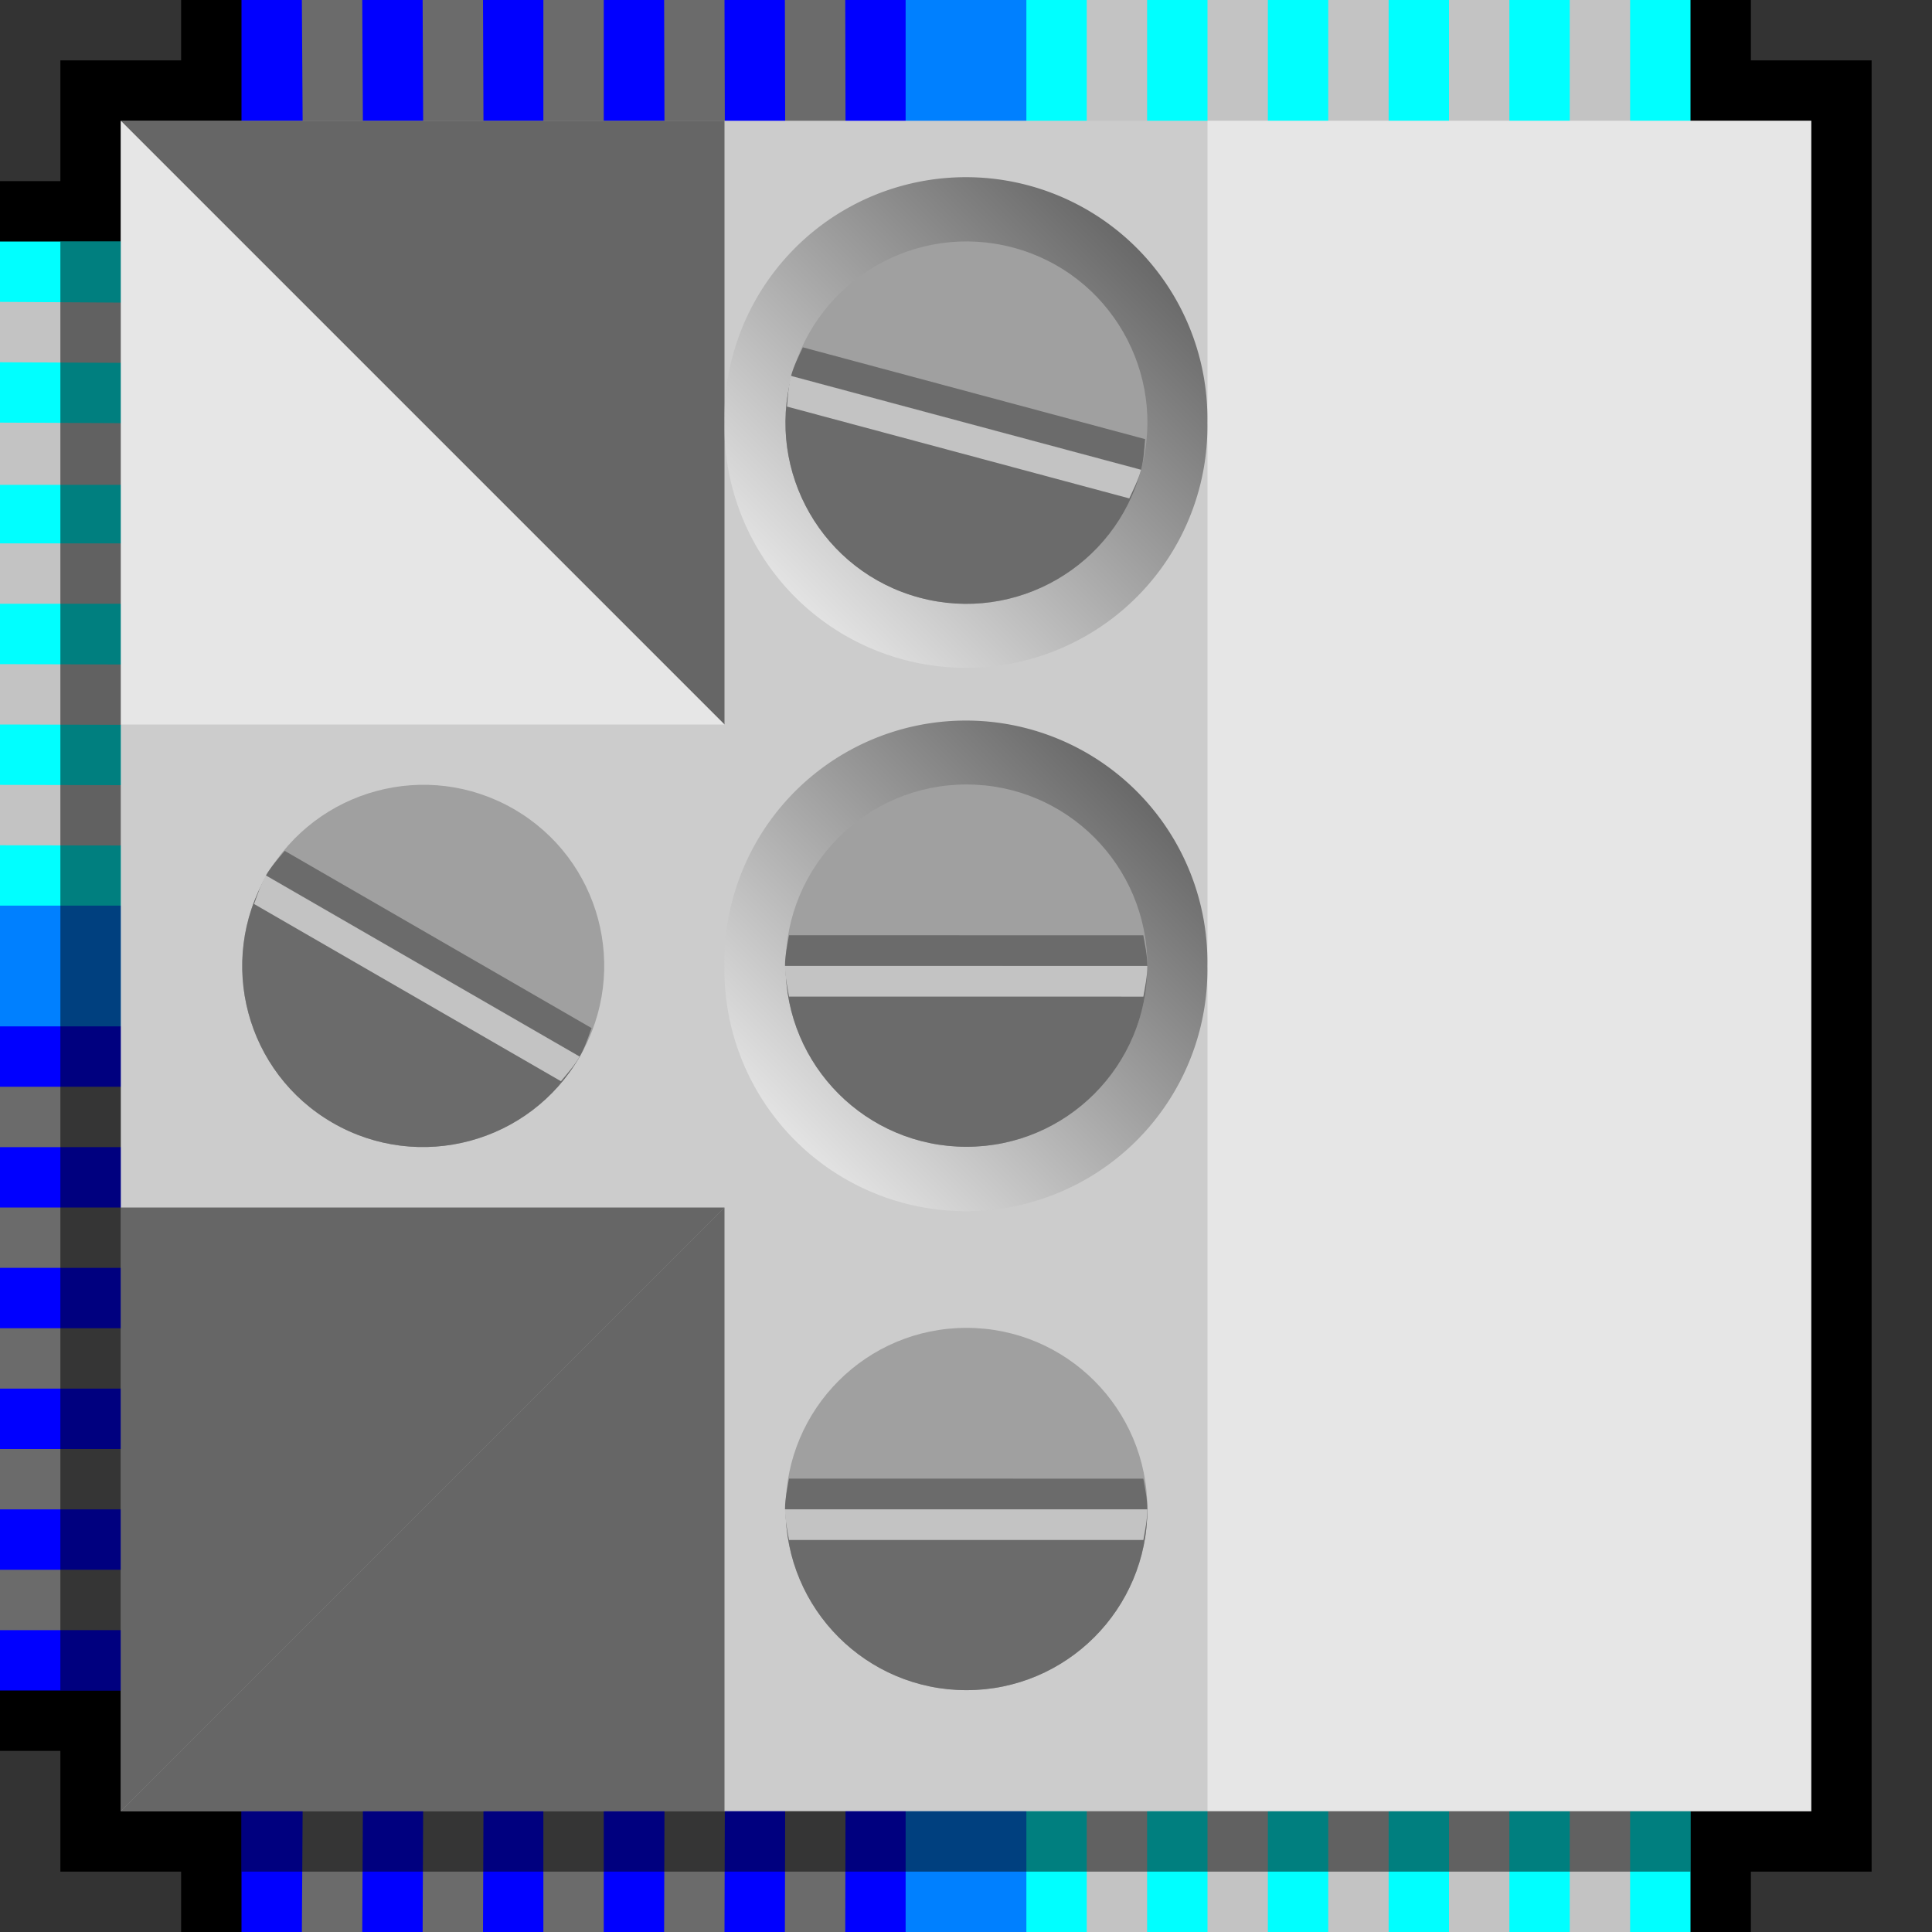 <?xml version="1.0" encoding="UTF-8" standalone="no"?>
<!-- Created with Inkscape (http://www.inkscape.org/) -->

<svg
   xmlns:dc="http://purl.org/dc/elements/1.1/"
   xmlns:cc="http://creativecommons.org/ns#"
   xmlns:rdf="http://www.w3.org/1999/02/22-rdf-syntax-ns#"
   xmlns:svg="http://www.w3.org/2000/svg"
   xmlns="http://www.w3.org/2000/svg"
   xmlns:xlink="http://www.w3.org/1999/xlink"
   xmlns:sodipodi="http://sodipodi.sourceforge.net/DTD/sodipodi-0.dtd"
   xmlns:inkscape="http://www.inkscape.org/namespaces/inkscape"
   width="32px"
   height="32px"
   id="svg3505"
   sodipodi:version="0.32"
   inkscape:version="0.48.5 r10040"
   sodipodi:docname="00.svg"
   inkscape:output_extension="org.inkscape.output.svg.inkscape"
   version="1.1">
  <rect width="100%" height="100%" fill="#333333" stroke="none"/>
  <defs
     id="defs3507">
    <inkscape:perspective
       sodipodi:type="inkscape:persp3d"
       inkscape:vp_x="0 : 16 : 1"
       inkscape:vp_y="0 : 1000 : 0"
       inkscape:vp_z="32 : 16 : 1"
       inkscape:persp3d-origin="16 : 10.666667 : 1"
       id="perspective3513" />
    <inkscape:perspective
       id="perspective4690"
       inkscape:persp3d-origin="372.04724 : 350.78739 : 1"
       inkscape:vp_z="744.09448 : 526.18109 : 1"
       inkscape:vp_y="0 : 1000 : 0"
       inkscape:vp_x="0 : 526.18109 : 1"
       sodipodi:type="inkscape:persp3d" />
    <inkscape:perspective
       id="perspective2564"
       inkscape:persp3d-origin="372.04724 : 350.78739 : 1"
       inkscape:vp_z="744.09448 : 526.18109 : 1"
       inkscape:vp_y="0 : 1000 : 0"
       inkscape:vp_x="0 : 526.18109 : 1"
       sodipodi:type="inkscape:persp3d" />
    <linearGradient
       inkscape:collect="always"
       xlink:href="#linearGradient8649"
       id="linearGradient3595"
       gradientUnits="userSpaceOnUse"
       x1="19"
       y1="13"
       x2="13"
       y2="19" />
    <linearGradient
       id="linearGradient8649">
      <stop
         style="stop-color:black;stop-opacity:0.502;"
         offset="0"
         id="stop8651" />
      <stop
         style="stop-color:white;stop-opacity:0.502;"
         offset="1"
         id="stop8653" />
    </linearGradient>
    <linearGradient
       inkscape:collect="always"
       xlink:href="#linearGradient8649"
       id="linearGradient3641"
       gradientUnits="userSpaceOnUse"
       x1="19"
       y1="13"
       x2="13"
       y2="19" />
    <linearGradient
       id="linearGradient3643">
      <stop
         style="stop-color:black;stop-opacity:0.502;"
         offset="0"
         id="stop3645" />
      <stop
         style="stop-color:white;stop-opacity:0.502;"
         offset="1"
         id="stop3647" />
    </linearGradient>
    <linearGradient
       inkscape:collect="always"
       xlink:href="#linearGradient8649"
       id="linearGradient3649"
       gradientUnits="userSpaceOnUse"
       x1="19"
       y1="13"
       x2="13"
       y2="19" />
    <linearGradient
       id="linearGradient3651">
      <stop
         style="stop-color:black;stop-opacity:0.502;"
         offset="0"
         id="stop3653" />
      <stop
         style="stop-color:white;stop-opacity:0.502;"
         offset="1"
         id="stop3655" />
    </linearGradient>
    <linearGradient
       inkscape:collect="always"
       xlink:href="#linearGradient8649"
       id="linearGradient3657"
       gradientUnits="userSpaceOnUse"
       x1="19"
       y1="13"
       x2="13"
       y2="19" />
    <linearGradient
       id="linearGradient3659">
      <stop
         style="stop-color:black;stop-opacity:0.502;"
         offset="0"
         id="stop3661" />
      <stop
         style="stop-color:white;stop-opacity:0.502;"
         offset="1"
         id="stop3663" />
    </linearGradient>
    <linearGradient
       inkscape:collect="always"
       xlink:href="#linearGradient8649"
       id="linearGradient8795"
       gradientUnits="userSpaceOnUse"
       x1="19"
       y1="13"
       x2="13"
       y2="19" />
  </defs>
  <sodipodi:namedview
     id="base"
     pagecolor="#ffffff"
     bordercolor="#666666"
     borderopacity="1.0"
     inkscape:pageopacity="0.0"
     inkscape:pageshadow="2"
     inkscape:zoom="16.5"
     inkscape:cx="16"
     inkscape:cy="16"
     inkscape:current-layer="layer1"
     showgrid="true"
     inkscape:grid-bbox="true"
     inkscape:document-units="px"
     objecttolerance="10000"
     gridtolerance="10000"
     guidetolerance="10000"
     inkscape:window-width="1024"
     inkscape:window-height="741"
     inkscape:window-x="0"
     inkscape:window-y="2"
     inkscape:object-paths="true"
     inkscape:object-nodes="true"
     inkscape:snap-bbox="true"
     inkscape:snap-guide="true"
     showguides="true"
     inkscape:guide-bbox="true"
     inkscape:window-maximized="1">
    <inkscape:grid
       type="xygrid"
       id="grid3515"
       units="px"
       visible="true"
       enabled="true"
       spacingx="1px"
       spacingy="1px"
       empspacing="4"
       snapvisiblegridlinesonly="true" />
    <sodipodi:guide
       orientation="-0.707,0.707"
       position="33.246,33.246"
       id="guide3622" />
    <sodipodi:guide
       orientation="0.707,0.707"
       position="0,32"
       id="guide3624" />
  </sodipodi:namedview>
  <g
     id="layer1"
     inkscape:label="Layer 1"
     inkscape:groupmode="layer">
    <g
       id="g9998">
      <rect
         y="0"
         x="0"
         height="32"
         width="32"
         id="rect3804"
         style="fill:none;stroke:none" />
      <rect
         style="fill:black;fill-opacity:1;stroke:none"
         id="rect5175"
         width="30"
         height="30"
         x="1"
         y="1" />
      <path
         sodipodi:nodetypes="ccccccccc"
         id="path7053"
         d="M 3,0 3,3 0,3 0,29 3,29 3,32 29,32 29,0 3,0 z"
         style="fill:black;fill-opacity:1;fill-rule:nonzero;stroke:none"
         inkscape:connector-curvature="0" />
      <path
         sodipodi:nodetypes="ccccc"
         id="path2570"
         d="M 16,16 0,16 0,4 4,4 16,16 z"
         style="fill:#00ffff;fill-opacity:1;fill-rule:nonzero;stroke:none"
         inkscape:connector-curvature="0" />
      <path
         sodipodi:nodetypes="ccccccc"
         style="fill:blue;fill-opacity:1;fill-rule:nonzero;stroke:none"
         d="M 16,32 4,32 4,28 0,28 0,16 16,16 16,32 z"
         id="path3342"
         inkscape:connector-curvature="0" />
      <path
         d="m 17,16 a 1,1 0 1 1 -2,0 1,1 0 1 1 2,0 z"
         sodipodi:ry="1"
         sodipodi:rx="1"
         sodipodi:cy="16"
         sodipodi:cx="16"
         id="path3344"
         style="fill:silver;fill-opacity:1;fill-rule:nonzero;stroke:none"
         sodipodi:type="arc" />
      <path
         sodipodi:nodetypes="ccccccccccccccccccccccccc"
         id="path3626"
         d="m 0,14 14,0.031 -1,-1 L 0,13 0,14 z m 0,-2 12,0.031 -1,-1 L 0,11 0,12 z M 0,10 10,10 9,9 0,9 0,10 z m 0,-1.969 8,0 -1,-1 L 0,7 0,8.031 z M 0,6 6,6.031 5,5.031 0,5 0,6 z"
         style="fill:#c3c3c3;fill-opacity:1;fill-rule:nonzero;stroke:none"
         inkscape:connector-curvature="0" />
      <path
         sodipodi:nodetypes="ccccccccccccccccccccccccccccccccccc"
         id="path3368"
         d="M 14,32 14.031,18 0,18 0,19 13.031,19 13,32 14,32 z M 12,32 12.031,20 0,20 0,21 11.031,21 11,32 l 1,0 z m -2,0 0,-10 -10,0 0,1 9,0 0,9 1,0 z M 8,32 8.031,24 -1e-7,24 0,25 7.031,25 7,32 8,32 z M 6,32 6.031,26 0,26 0,27 5.031,27 5,32 6,32 z"
         style="fill:#6b6b6b;fill-opacity:1;fill-rule:nonzero;stroke:none"
         inkscape:connector-curvature="0" />
      <path
         transform="matrix(-1,0,0,-1,32,32)"
         sodipodi:type="arc"
         style="fill:#00005c;fill-opacity:1;fill-rule:nonzero;stroke:none"
         id="path3366"
         sodipodi:cx="16"
         sodipodi:cy="16"
         sodipodi:rx="1"
         sodipodi:ry="1"
         d="m 17,16 a 1,1 0 1 1 -2,0 1,1 0 1 1 2,0 z" />
      <path
         sodipodi:nodetypes="ccccc"
         id="path7041"
         d="M 16,0 16,32 28,32 28,0 16,0 z"
         style="fill:#00ffff;fill-opacity:1;fill-rule:nonzero;stroke:none"
         inkscape:connector-curvature="0" />
      <path
         sodipodi:nodetypes="ccccc"
         style="fill:blue;fill-opacity:1;fill-rule:nonzero;stroke:none"
         d="M 16,0 4,0 4,4 16,16 16,0 z"
         id="path7045"
         inkscape:connector-curvature="0" />
      <path
         sodipodi:nodetypes="ccccccccc"
         id="rect3926"
         d="m 15,0 0,15 -15,0 0,2 15,0 0,15 2,0 0,-32 -2,0 z"
         style="fill:#0080ff;fill-opacity:1;fill-rule:nonzero;stroke:none"
         inkscape:connector-curvature="0" />
      <path
         sodipodi:nodetypes="ccccccccccccccccccccccccc"
         id="path7028"
         d="m 18,0 0,32 1,0 0,-32 -1,0 z m 2,0 0,32 1,0 0,-32 -1,0 z m 2,0 0,32 1,0 0,-32 -1,0 z m 2,0 0,32 1,0 0,-32 -1,0 z m 2,0 0,32 1,0 0,-32 -1,0 z"
         style="fill:#c3c3c3;fill-opacity:1;fill-rule:nonzero;stroke:none"
         inkscape:connector-curvature="0" />
      <path
         style="fill:#6b6b6b;fill-opacity:1;fill-rule:nonzero;stroke:none"
         d="m 14,0 0.031,14 -1,-1 L 13,0 14,0 z m -2,0 0.031,12 -1,-1 L 11,0 12,0 z m -2,0 0,10 -1,-1 0,-9 L 10,0 z m -2,0 0.031,8 -1,-1 -0.031,-7 1,0 z m -2,0 0.031,6 -1,-1 -0.031,-5 1,0 z"
         id="path7034"
         sodipodi:nodetypes="ccccccccccccccccccccccccc"
         inkscape:connector-curvature="0" />
      <rect
         transform="scale(-1,-1)"
         style="fill:#ccc;fill-opacity:1;stroke:none"
         id="rect5112"
         width="28"
         height="28"
         x="-30"
         y="-30" />
      <path
         id="rect3917"
         d="M 20,30 20,2 30,2 30,30 z"
         style="fill:white;fill-opacity:0.502;stroke:none"
         inkscape:connector-curvature="0" />
      <path
         inkscape:connector-curvature="0"
         id="path11728"
         d="M 12,2 2,2 12,12 z"
         style="fill:black;fill-opacity:0.502;stroke:none" />
      <path
         style="fill:white;fill-opacity:0.502;stroke:none"
         d="M 2,12 12,12 2,2 z"
         id="path12238"
         inkscape:connector-curvature="0" />
      <path
         style="fill:black;fill-opacity:0.502;stroke:none"
         d="M 2,20 2,30 12,20 z"
         id="path12241"
         inkscape:connector-curvature="0" />
      <path
         inkscape:connector-curvature="0"
         id="path12243"
         d="M 12,30 12,20 2,30 z"
         style="fill:black;fill-opacity:0.502;stroke:none" />
      <path
         transform="matrix(1.003,0,0,1.003,-0.05,-0.05)"
         d="m 19.988,16 a 3.988,3.988 0 1 1 -7.975,0 3.988,3.988 0 1 1 7.975,0 z"
         sodipodi:ry="3.9875195"
         sodipodi:rx="3.9875195"
         sodipodi:cy="16"
         sodipodi:cx="16"
         id="path8647"
         style="fill:url(#linearGradient8795);fill-opacity:1;stroke:none"
         sodipodi:type="arc" />
      <g
         transform="matrix(0.706,-0.707,0.706,0.707,-0.941,10.343)"
         id="g4361">
        <path
           transform="matrix(1.061,-1.061,1.061,1.061,-13.213,16)"
           d="m 12,10 c 0,1.105 -0.895,2 -2,2 -1.105,0 -2,-0.895 -2,-2 0,-1.105 0.895,-2 2,-2 1.105,0 2,0.895 2,2 z"
           sodipodi:ry="2"
           sodipodi:rx="2"
           sodipodi:cy="10"
           sodipodi:cx="10"
           id="path4371"
           style="fill:#a0a0a0;fill-opacity:1;stroke:none"
           sodipodi:type="arc" />
        <path
           transform="matrix(1.061,-1.061,1.061,1.061,-13.213,16)"
           d="M 10,12 C 8.895,12 8,11.105 8,10 8,8.895 8.895,8 10,8 10,8 10,8 10,8"
           sodipodi:ry="2"
           sodipodi:rx="2"
           sodipodi:cy="10"
           sodipodi:cx="10"
           id="path4369"
           style="fill:#6b6b6b;fill-opacity:1;stroke:none"
           sodipodi:type="arc"
           sodipodi:start="1.5707963"
           sodipodi:end="4.712389"
           sodipodi:open="true" />
        <path
           inkscape:connector-curvature="0"
           id="path3783"
           d="m 6.281,13.562 c -0.14,0.099 -0.285,0.192 -0.406,0.312 L 10.125,18.125 c 0.121,-0.121 0.214,-0.266 0.312,-0.406 L 6.281,13.562 z"
           style="fill:#6b6b6b;fill-opacity:1;stroke:none" />
        <path
           inkscape:connector-curvature="0"
           id="path3010"
           d="m 5.875,13.875 c -0.121,0.121 -0.214,0.266 -0.312,0.406 L 9.719,18.438 C 9.859,18.339 10.004,18.246 10.125,18.125 l -4.25,-4.25 z"
           style="fill:#c3c3c3;fill-opacity:1;stroke:none" />
      </g>
      <use
         transform="translate(-9,0)"
         height="32"
         width="32"
         id="use12263"
         xlink:href="#path8647"
         y="0"
         x="0" />
      <use
         height="32"
         width="32"
         transform="translate(0,-9)"
         id="use12265"
         xlink:href="#path8647"
         y="0"
         x="0" />
      <use
         height="32"
         width="32"
         transform="translate(0,9)"
         id="use12267"
         xlink:href="#path8647"
         y="0"
         x="0" />
      <use
         height="32"
         width="32"
         transform="matrix(0.866,0.5,-0.5,0.866,1.144,-5.856)"
         id="use12269"
         xlink:href="#g4361"
         y="0"
         x="0" />
      <use
         height="32"
         width="32"
         transform="matrix(0.966,0.259,-0.259,0.966,4.686,-12.596)"
         id="use12271"
         xlink:href="#g4361"
         y="0"
         x="0" />
      <use
         height="32"
         width="32"
         transform="translate(0,9)"
         id="use12273"
         xlink:href="#g4361"
         y="0"
         x="0" />
      <rect
         y="30"
         x="4"
         height="1"
         width="24"
         id="rect6858"
         style="fill:#000000;fill-opacity:0.502;stroke:none" />
      <rect
         y="4"
         x="1"
         height="24"
         width="1"
         id="rect6860"
         style="fill:#000000;fill-opacity:0.502;stroke:none" />
    </g>
  </g>
</svg>
